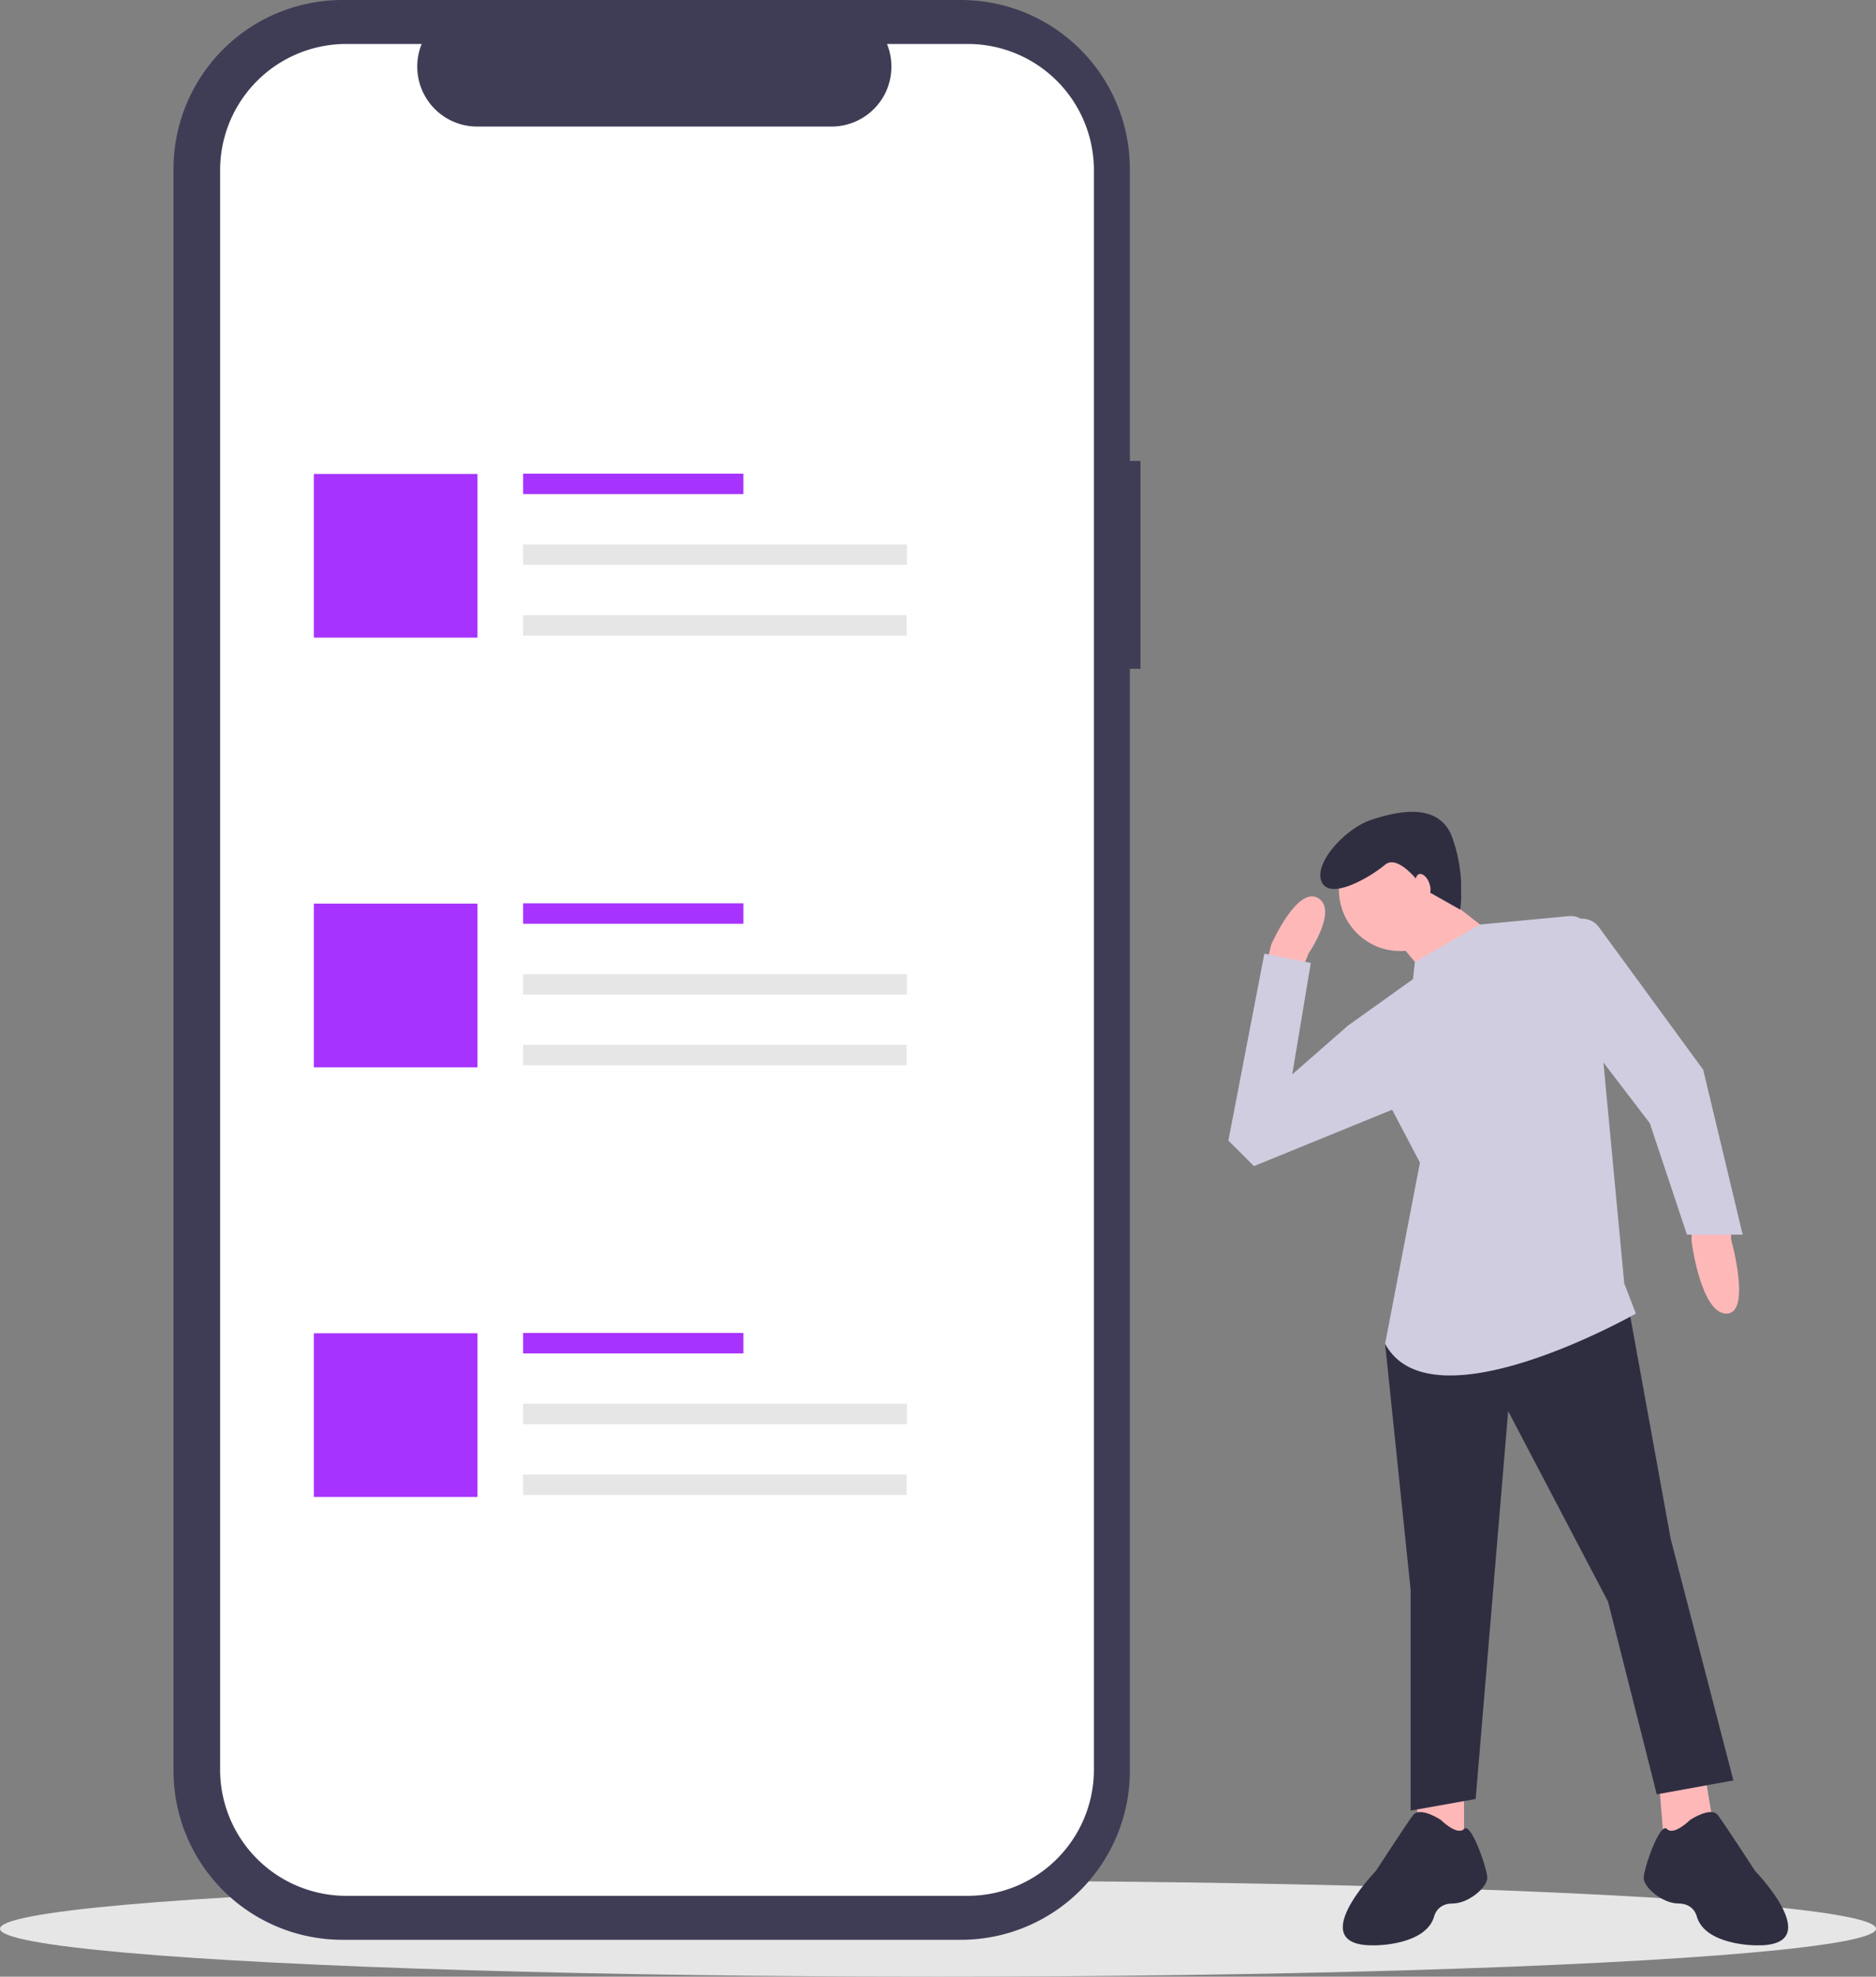 <svg xmlns="http://www.w3.org/2000/svg" xmlns:xlink="http://www.w3.org/1999/xlink" width="704" height="741.617" data-name="Layer 1" viewBox="0 0 704 741.617"><rect x="0" y="0" width="704" height="741.617" fill="#808080" stroke="none"/><title>modern_design</title><ellipse cx="352" cy="723.617" fill="#e6e6e6" rx="352" ry="18"/><path fill="#ffb8b8" d="M897.612,539.794v4.357s7.842,27.883-1.743,27.883-13.07-27.011-13.07-27.011v-5.228Z" transform="translate(-248 -79.192)"/><path fill="#ffb8b8" d="M723.346,440.462l1.743-6.971s9.585-21.783,17.427-17.427-3.485,20.912-3.485,20.912l-1.743,4.357Z" transform="translate(-248 -79.192)"/><polygon fill="#ffb8b8" points="531.111 673.208 532.854 688.02 549.409 690.634 549.409 671.465 531.111 673.208"/><polygon fill="#ffb8b8" points="622.601 668.851 624.343 690.634 643.513 688.02 640.027 667.108 622.601 668.851"/><polygon fill="#2f2e41" points="523.269 503.298 519.784 504.169 529.368 596.53 529.368 679.307 553.765 674.95 565.964 529.438 603.431 600.887 621.729 673.208 650.483 667.98 626.957 577.361 611.273 491.099 523.269 503.298"/><path fill="#2f2e41" d="M788.696,761.984s-7.842-5.228-10.456-1.743-13.941,20.912-13.941,20.912-27.883,28.754,0,27.883c0,0,18.298,0,21.783-10.456,0,0,.871-5.228,6.971-5.228s13.07-6.099,13.07-9.585-6.099-21.083-8.713-18.384S788.696,761.984,788.696,761.984Z" transform="translate(-248 -79.192)"/><path fill="#2f2e41" d="M882.242,761.984s7.842-5.228,10.456-1.743,13.941,20.912,13.941,20.912,27.883,28.754,0,27.883c0,0-18.298,0-21.783-10.456,0,0-.871-5.228-6.971-5.228s-13.07-6.099-13.07-9.585,6.099-21.083,8.713-18.384S882.242,761.984,882.242,761.984Z" transform="translate(-248 -79.192)"/><circle cx="525.447" cy="333.824" r="23" fill="#ffb8b8"/><polygon fill="#ffb8b8" points="523.705 352.122 535.903 366.934 557.686 348.636 542.003 336.438 523.705 352.122"/><path fill="#d0cde1" d="M778.24,446.562l.712-6.448,24.46-14.054,33.229-3.153a7.85,7.85,0,0,1,8.557,7.078l12.332,130.722,4.357,11.327S785.21,615.6,767.784,583.361l13.07-67.964-27.011-51.409Z" transform="translate(-248 -79.192)"/><path fill="#d0cde1" d="M837.49,424.778a7.157,7.157,0,0,0,1.552-.442,7.876,7.876,0,0,1,9.014,2.744L887.156,480.544l14.813,61.865h-20.912l-13.941-41.824L844.461,470.959Z" transform="translate(-248 -79.192)"/><polygon fill="#d0cde1" points="512.813 383.054 505.842 384.797 484.93 403.095 491.901 361.271 474.474 357.785 460.969 427.928 470.553 437.512 525.012 415.293 512.813 383.054"/><path fill="#2f2e41" d="M782.606,412.94s-9.448-13.874-14.855-9.306-20.567,13.529-23.761,6.436,9.082-20.086,18.347-23.193,25.534-7.235,30.637,6.463a59.901,59.901,0,0,1,2.994,27.124Z" transform="translate(-248 -79.192)"/><ellipse cx="782.024" cy="411.379" fill="#ffb8b8" rx="2.5" ry="4.5" transform="translate(-341.491 212.741) rotate(-19.977)"/><path fill="#3f3d56" d="M676,252.139h-3.999V142.593A63.402,63.402,0,0,0,608.599,79.192H376.513a63.402,63.402,0,0,0-63.402,63.402V743.568a63.402,63.402,0,0,0,63.402,63.402H608.599a63.402,63.402,0,0,0,63.402-63.402V330.115H676Z" transform="translate(-248 -79.192)"/><path fill="#fff" d="M611.157,95.686h-30.295A22.495,22.495,0,0,1,560.035,126.677H427.076a22.495,22.495,0,0,1-20.827-30.991H377.953a47.348,47.348,0,0,0-47.348,47.348V743.127a47.348,47.348,0,0,0,47.348,47.348h233.204a47.348,47.348,0,0,0,47.348-47.348V143.034A47.348,47.348,0,0,0,611.157,95.686Z" transform="translate(-248 -79.192)"/><rect width="82.66" height="7.676" x="196.318" y="177.704" fill="#a633ff"/><rect width="144.069" height="7.676" x="196.318" y="204.259" fill="#e6e6e6"/><rect width="143.928" height="7.676" x="196.318" y="230.813" fill="#e6e6e6"/><rect width="61.409" height="61.409" x="117.778" y="177.818" fill="#a633ff"/><rect width="82.66" height="7.676" x="196.318" y="338.904" fill="#a633ff"/><rect width="144.069" height="7.676" x="196.318" y="365.458" fill="#e6e6e6"/><rect width="143.928" height="7.676" x="196.318" y="392.012" fill="#e6e6e6"/><rect width="61.409" height="61.409" x="117.778" y="339.018" fill="#a633ff"/><rect width="82.66" height="7.676" x="196.318" y="500.103" fill="#a633ff"/><rect width="144.069" height="7.676" x="196.318" y="526.657" fill="#e6e6e6"/><rect width="143.928" height="7.676" x="196.318" y="553.212" fill="#e6e6e6"/><rect width="61.409" height="61.409" x="117.778" y="500.217" fill="#a633ff"/></svg>